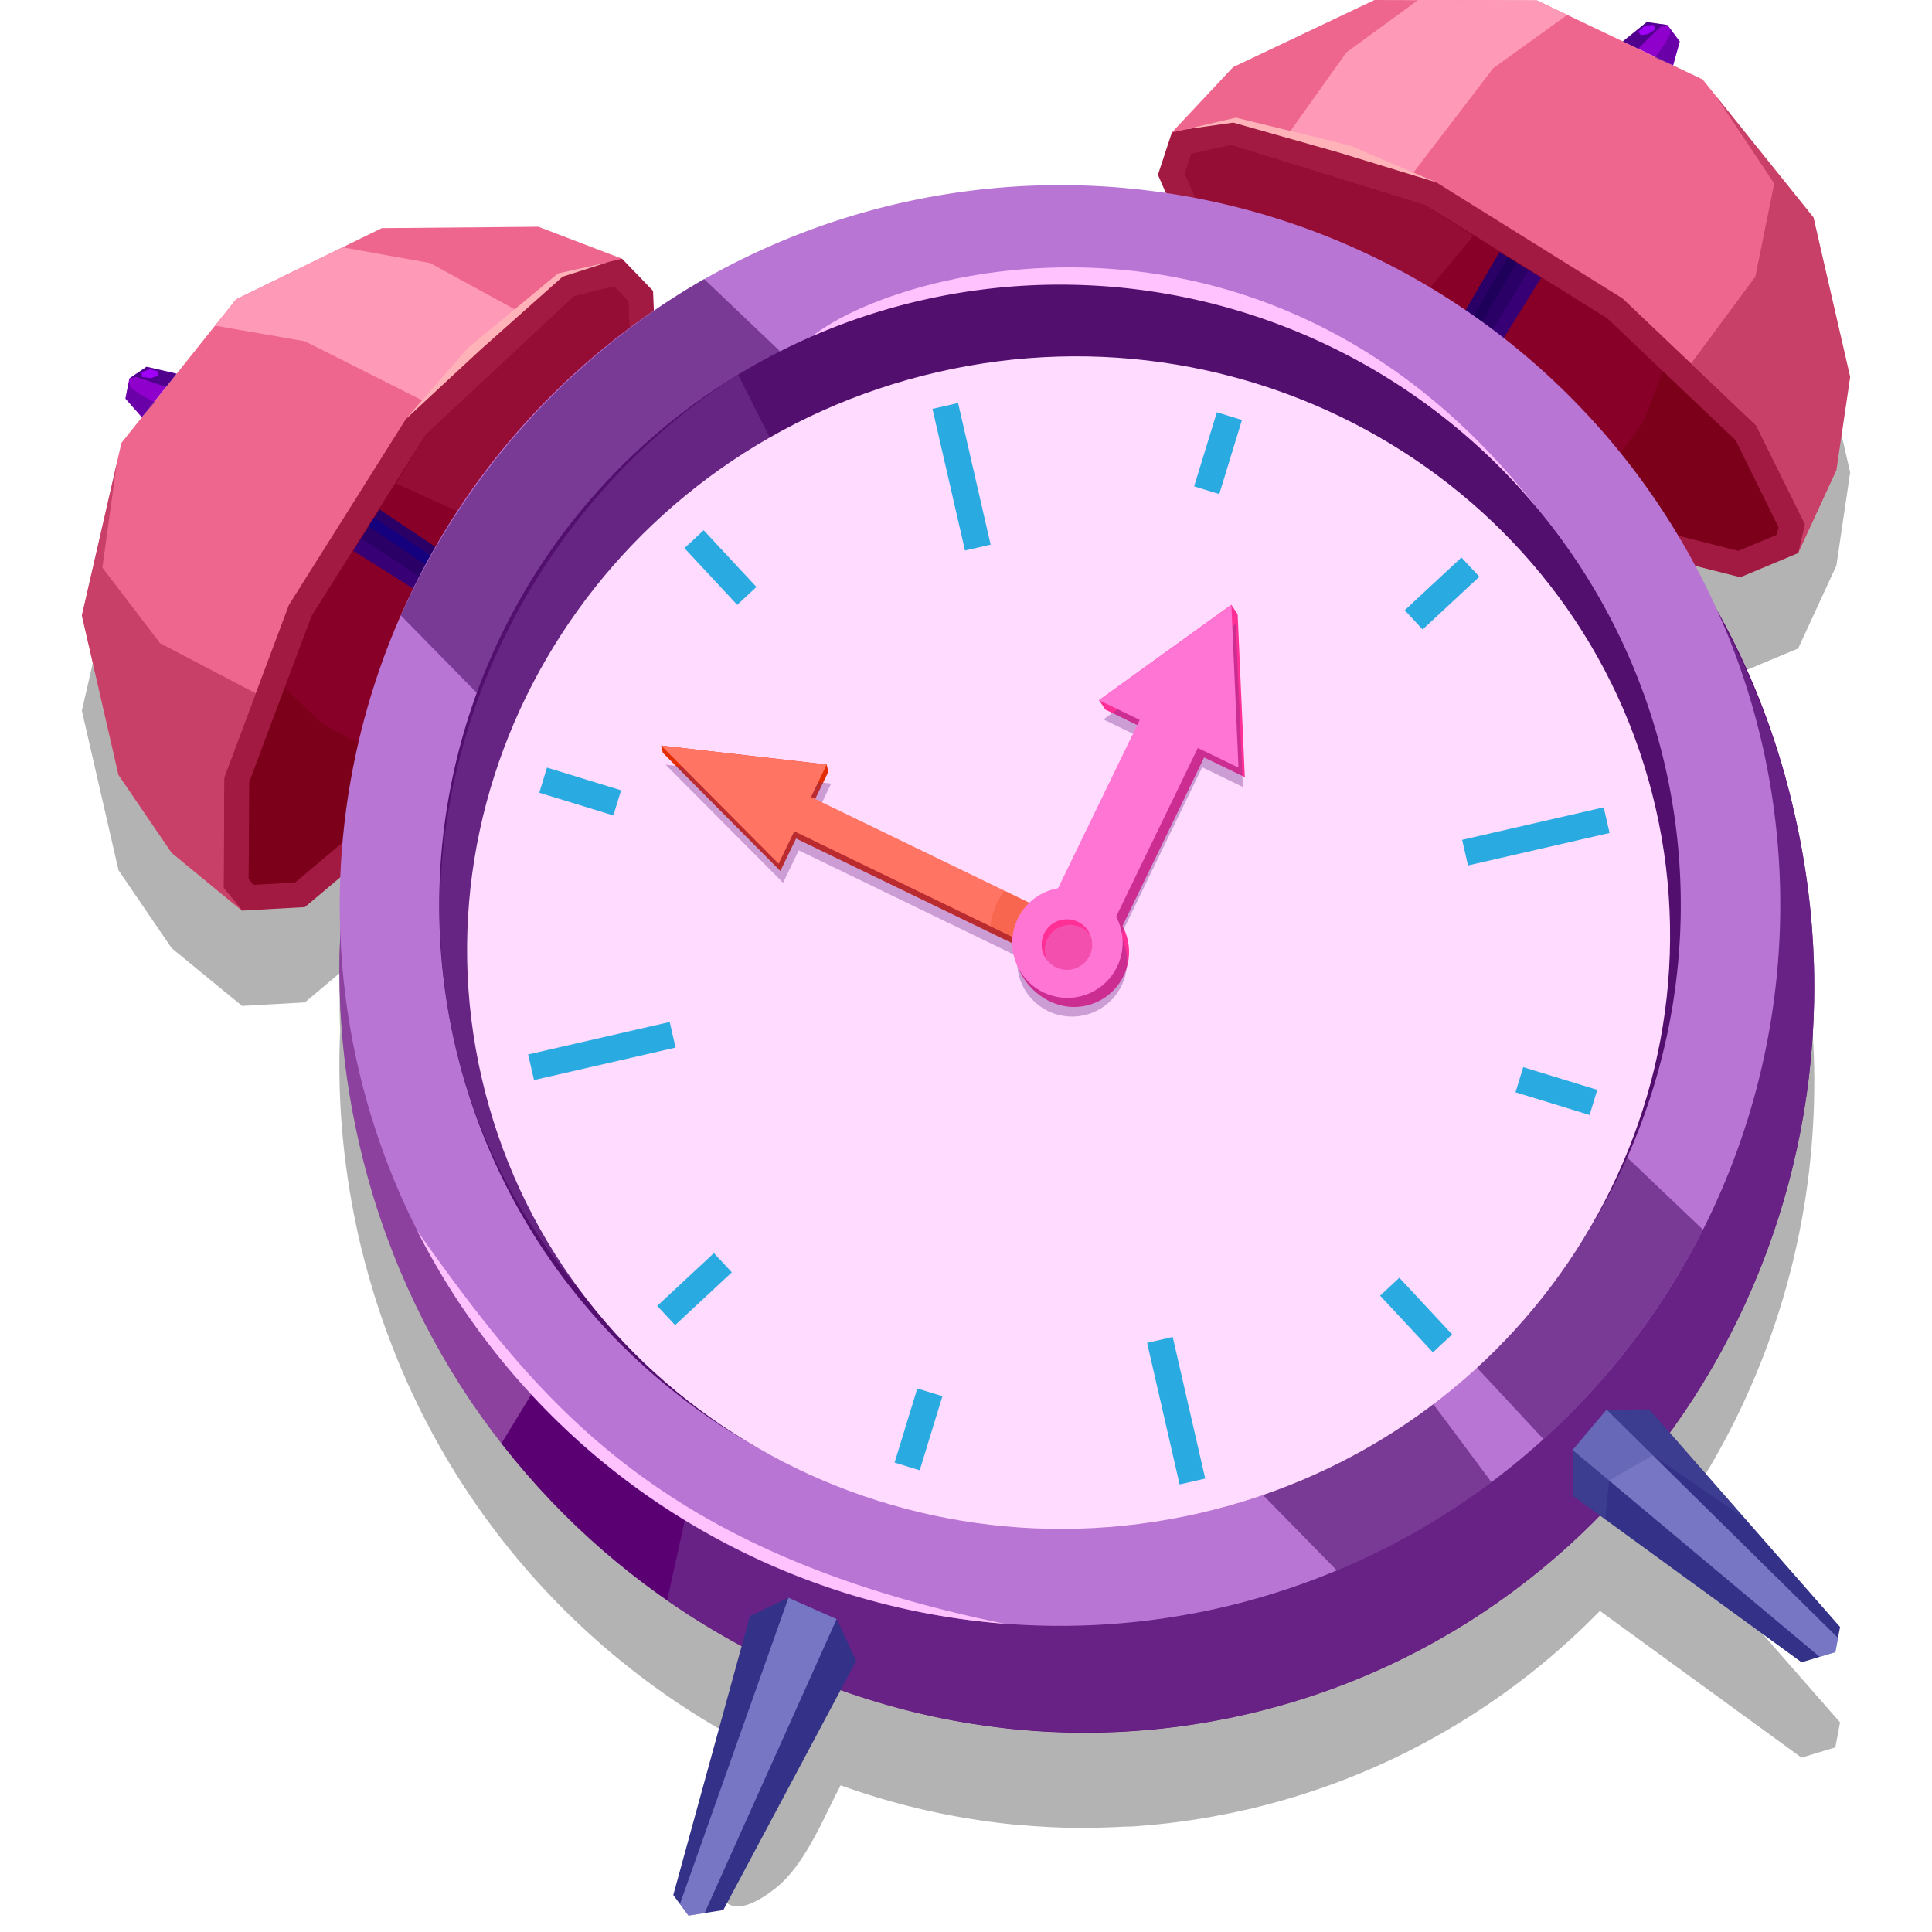 <svg id="time" xmlns="http://www.w3.org/2000/svg" xmlns:xlink="http://www.w3.org/1999/xlink" width="70" height="70" viewBox="0 0 70 70">
  <defs>
    <clipPath id="clip-path">
      <rect id="Rectangle_3894" data-name="Rectangle 3894" width="70" height="70" fill="none"/>
    </clipPath>
    <clipPath id="clip-path-3">
      <rect id="Rectangle_3843" data-name="Rectangle 3843" width="64.069" height="65.619" transform="translate(2.966 3.456)" fill="none"/>
    </clipPath>
    <clipPath id="clip-path-5">
      <rect id="Rectangle_3845" data-name="Rectangle 3845" width="5.764" height="16.589" transform="translate(61.271 3.448)" fill="none"/>
    </clipPath>
    <clipPath id="clip-path-6">
      <rect id="Rectangle_3846" data-name="Rectangle 3846" width="10.457" height="9.733" transform="translate(42.924 5.257)" fill="none"/>
    </clipPath>
    <clipPath id="clip-path-7">
      <rect id="Rectangle_3847" data-name="Rectangle 3847" width="10.683" height="6.508" transform="translate(53.754 13.451)" fill="none"/>
    </clipPath>
    <clipPath id="clip-path-9">
      <rect id="Rectangle_3849" data-name="Rectangle 3849" width="0.897" height="1.341" transform="translate(59.961 1.028)" fill="none"/>
    </clipPath>
    <clipPath id="clip-path-10">
      <rect id="Rectangle_3850" data-name="Rectangle 3850" width="1.615" height="0.966" transform="translate(58.796 0.8)" fill="none"/>
    </clipPath>
    <clipPath id="clip-path-12">
      <rect id="Rectangle_3852" data-name="Rectangle 3852" width="4.144" height="6.34" transform="translate(51.694 9.784)" fill="none"/>
    </clipPath>
    <clipPath id="clip-path-13">
      <rect id="Rectangle_3853" data-name="Rectangle 3853" width="4.005" height="6.402" transform="translate(50.952 9.315)" fill="none"/>
    </clipPath>
    <clipPath id="clip-path-15">
      <rect id="Rectangle_3855" data-name="Rectangle 3855" width="6.301" height="16.236" transform="translate(2.966 16.755)" fill="none"/>
    </clipPath>
    <clipPath id="clip-path-16">
      <rect id="Rectangle_3856" data-name="Rectangle 3856" width="8.522" height="11.817" transform="translate(14.347 10.378)" fill="none"/>
    </clipPath>
    <clipPath id="clip-path-17">
      <rect id="Rectangle_3857" data-name="Rectangle 3857" width="8.519" height="7.133" transform="translate(9.01 24.926)" fill="none"/>
    </clipPath>
    <clipPath id="clip-path-19">
      <rect id="Rectangle_3859" data-name="Rectangle 3859" width="1.06" height="1.257" transform="translate(4.546 13.86)" fill="none"/>
    </clipPath>
    <clipPath id="clip-path-20">
      <rect id="Rectangle_3860" data-name="Rectangle 3860" width="1.712" height="0.732" transform="translate(4.686 13.29)" fill="none"/>
    </clipPath>
    <clipPath id="clip-path-22">
      <rect id="Rectangle_3862" data-name="Rectangle 3862" width="6.282" height="4.257" transform="translate(12.797 19.505)" fill="none"/>
    </clipPath>
    <clipPath id="clip-path-23">
      <rect id="Rectangle_3863" data-name="Rectangle 3863" width="6.261" height="4.326" transform="translate(13.345 18.754)" fill="none"/>
    </clipPath>
    <clipPath id="clip-path-24">
      <path id="Path_7952" data-name="Path 7952" d="M32.89,8.791c-14.338,3.3-23.255,17.936-19.876,32.638S30.805,65.411,45.143,62.116,68.4,44.181,65.018,29.479A27.259,27.259,0,0,0,38.727,8.127a26.031,26.031,0,0,0-5.837.664" fill="none"/>
    </clipPath>
    <linearGradient id="linear-gradient" x1="-0.057" y1="0.981" x2="-0.042" y2="0.981" gradientUnits="objectBoundingBox">
      <stop offset="0" stop-color="#662185"/>
      <stop offset="1" stop-color="#5a0073"/>
    </linearGradient>
    <clipPath id="clip-path-26">
      <rect id="Rectangle_3866" data-name="Rectangle 3866" width="41.56" height="40.362" transform="translate(24.173 22.418)" fill="none"/>
    </clipPath>
    <clipPath id="clip-path-27">
      <rect id="Rectangle_3867" data-name="Rectangle 3867" width="7.355" height="20.323" transform="translate(12.304 31.972)" fill="none"/>
    </clipPath>
    <clipPath id="clip-path-28">
      <rect id="Rectangle_3868" data-name="Rectangle 3868" width="47.178" height="46.787" transform="translate(14.525 10.111)" fill="none"/>
    </clipPath>
    <clipPath id="clip-path-29">
      <rect id="Rectangle_3869" data-name="Rectangle 3869" width="16.906" height="39.472" transform="translate(15.939 13.574)" fill="none"/>
    </clipPath>
    <clipPath id="clip-path-30">
      <rect id="Rectangle_3870" data-name="Rectangle 3870" width="43.357" height="27.697" transform="translate(16.923 12.911)" fill="none"/>
    </clipPath>
    <clipPath id="clip-path-31">
      <rect id="Rectangle_3871" data-name="Rectangle 3871" width="9.616" height="8.953" transform="translate(56.978 51.077)" fill="none"/>
    </clipPath>
    <clipPath id="clip-path-32">
      <rect id="Rectangle_3872" data-name="Rectangle 3872" width="5.678" height="11.518" transform="translate(24.635 57.889)" fill="none"/>
    </clipPath>
    <clipPath id="clip-path-33">
      <rect id="Rectangle_3873" data-name="Rectangle 3873" width="6.227" height="3.984" transform="translate(56.978 51.065)" fill="none"/>
    </clipPath>
    <clipPath id="clip-path-34">
      <path id="Path_7968" data-name="Path 7968" d="M39.819,25.37l.23.34,1.473.715-2.957,6.1a2.276,2.276,0,0,0-1.7.95,2.274,2.274,0,0,0,1.177,2.807A1.991,1.991,0,0,0,40.67,33.55l2.958-6.106,1.474.714-.26-5.905-.23-.34Z" fill="none"/>
    </clipPath>
    <linearGradient id="linear-gradient-2" x1="-2.947" y1="2.976" x2="-2.862" y2="2.976" gradientUnits="objectBoundingBox">
      <stop offset="0" stop-color="#c40059"/>
      <stop offset="0.824" stop-color="#ff2f96"/>
      <stop offset="1" stop-color="#ff2f96"/>
    </linearGradient>
    <clipPath id="clip-path-35">
      <path id="Path_7969" data-name="Path 7969" d="M24.017,27.277l4.256,4.28.57-1.175,9.6,4.651.6-1.242-9.6-4.651.57-1.175-.06-.263-6-.688Z" fill="none"/>
    </clipPath>
    <linearGradient id="linear-gradient-3" x1="-1.409" y1="3.981" x2="-1.348" y2="3.981" gradientUnits="objectBoundingBox">
      <stop offset="0" stop-color="#ff4e25"/>
      <stop offset="0.176" stop-color="#ff4e25"/>
      <stop offset="1" stop-color="#e32c00"/>
    </linearGradient>
    <clipPath id="clip-path-37">
      <rect id="Rectangle_3889" data-name="Rectangle 3889" width="20.914" height="14.233" transform="translate(24.117 22.609)" fill="none"/>
    </clipPath>
    <clipPath id="clip-path-38">
      <rect id="Rectangle_3890" data-name="Rectangle 3890" width="1.948" height="2.061" transform="translate(35.889 32.278)" fill="none"/>
    </clipPath>
    <clipPath id="clip-path-39">
      <rect id="Rectangle_3891" data-name="Rectangle 3891" width="1.831" height="1.831" transform="translate(37.742 33.309)" fill="none"/>
    </clipPath>
    <clipPath id="clip-path-40">
      <path id="Path_7975" data-name="Path 7975" d="M38.452,33.333a.914.914,0,0,0-.687,1.1.9.9,0,0,0,.164.348.893.893,0,0,1-.051-.151.914.914,0,0,1,1.62-.757.908.908,0,0,0-1.046-.536" fill="none"/>
    </clipPath>
    <linearGradient id="linear-gradient-4" x1="-17.628" y1="19.976" x2="-17.158" y2="19.976" xlink:href="#linear-gradient-2"/>
  </defs>
  <g id="Group_10120" data-name="Group 10120" clip-path="url(#clip-path)">
    <g id="Group_10020" data-name="Group 10020">
      <g id="Group_10019" data-name="Group 10019" clip-path="url(#clip-path)">
        <g id="Group_10018" data-name="Group 10018" opacity="0.3">
          <g id="Group_10017" data-name="Group 10017">
            <g id="Group_10016" data-name="Group 10016" clip-path="url(#clip-path-3)">
              <path id="Path_7921" data-name="Path 7921" d="M63.205,58.453,60.5,55.368a27.478,27.478,0,0,0,5.114-13.576q.125-1.332.121-2.69c0-.453-.015-.905-.039-1.36s-.06-.911-.106-1.368-.106-.916-.176-1.373q-.158-1.032-.394-2.066c-.046-.2-.095-.4-.146-.6-.016-.064-.033-.128-.049-.192-.036-.138-.073-.276-.111-.413l-.1-.359c-.032-.108-.064-.217-.1-.325-.041-.134-.083-.268-.125-.4l-.021-.064a27.8,27.8,0,0,0-2.018-4.72q-.423-.975-.919-1.9l1.62.41,2.1-.877,1.384-3,.5-3.379-1.328-5.779L62.147,6.9l-.455-.567-1.074-.512.24-.863L60.5,4.484l-.09-.121-.746-.107-.869.7L56.782,4l-1.1-.525-5.877-.015L44.676,5.889,42.459,8.252l-.505,1.537.284.653a26.116,26.116,0,0,0-16.726,3.125,17.45,17.45,0,0,0-1.822,1.1l-.028-.676L22.537,12.83,19.51,11.671l-5.676.051L8.553,14.3,6.4,17l-1.088-.251-.624.422-.141.733.594.672L4.4,19.5,2.966,25.751,4.294,31.53l1.924,2.822,2.555,2.095,2.273-.128,1.279-1.075q-.042,1.05,0,2.112a27.771,27.771,0,0,0,.243,5.119c.009.059.017.116.025.175.019.127.038.252.058.377l.048.291c.018.1.036.207.055.311.023.128.048.256.073.385.016.079.031.158.047.238.044.21.089.422.137.633.056.243.116.486.178.726.02.077.041.152.061.228.044.164.089.33.136.494.024.086.05.17.076.257.045.153.091.306.139.459.027.085.055.17.083.256.05.153.1.305.152.455.028.081.056.162.085.242.056.158.113.314.172.47.026.072.053.143.081.214.065.17.132.338.2.507.022.054.044.111.067.165q.123.3.252.589c.011.024.021.049.032.073A27.518,27.518,0,0,0,26.868,63.091c-.274-.146-2.654,8.336,1.206,5.343,1.1-.852,1.751-2.559,2.385-3.748A26.231,26.231,0,0,0,36.1,66.035H36.1c.217.028.434.052.653.074l.056,0c.2.019.4.036.606.051l.1.007c.188.013.377.024.566.033l.135.006c.177.008.355.013.533.017l.165,0c.168,0,.337,0,.506,0h.189c.161,0,.323-.007.484-.012l.21-.007c.155-.006.31-.014.465-.023L41,66.179c.15-.01.3-.022.45-.034l.242-.02c.147-.014.293-.03.44-.046.084-.009.168-.016.252-.027.145-.018.289-.038.434-.057l.257-.035c.147-.022.293-.046.44-.07.083-.014.167-.026.25-.041.158-.027.317-.058.475-.089l.214-.04c.23-.046.46-.1.689-.148s.447-.106.668-.163q.665-.171,1.312-.374a26.067,26.067,0,0,0,3.065-1.18q.774-.355,1.518-.76a26.216,26.216,0,0,0,6.262-4.729l.191.139,7.115,5.178.657-.2.568-.172.169-.908-3.463-3.952"/>
            </g>
          </g>
        </g>
      </g>
    </g>
    <path id="Path_7922" data-name="Path 7922" d="M49.8,0,44.676,2.433,42.458,4.8,65.151,20.037l1.383-3,.5-3.378L65.706,7.879l-4.015-5L55.682.015Z" fill="#ee668d"/>
    <path id="Path_7923" data-name="Path 7923" d="M43.136,9.05,41.954,6.333,42.459,4.8l2.187-.477L52.028,6.6l6.762,4.215,4.839,4.6L65.4,19l-.245,1.037-2.1.878-6.205-1.571L50.283,15.73Z" fill="#a21a41"/>
    <path id="Path_7924" data-name="Path 7924" d="M57.181,18.492l-6.361-3.5L43.893,8.516l-.969-2.228.236-.715,1.446-.316,7.041,2.174,6.584,4.1,4.655,4.426,1.551,3.148-.063.269-1.394.583Z" fill="#880027"/>
    <path id="Path_7925" data-name="Path 7925" d="M48.781,1.9,46.625,4.929l4.558,1.36L54.1,2.472,56.782.54l-1.1-.525L51.383,0Z" fill="#ff99b8"/>
    <g id="Group_10031" data-name="Group 10031">
      <g id="Group_10030" data-name="Group 10030" clip-path="url(#clip-path)">
        <g id="Group_10023" data-name="Group 10023" opacity="0.5">
          <g id="Group_10022" data-name="Group 10022">
            <g id="Group_10021" data-name="Group 10021" clip-path="url(#clip-path-5)">
              <path id="Path_7926" data-name="Path 7926" d="M61.271,13.171,63.6,10.023l.683-3.376-2.135-3.2,3.559,4.431,1.328,5.779-.5,3.379-1.384,3L65.395,19l-1.766-3.586Z" fill="#a21a41"/>
            </g>
          </g>
        </g>
        <g id="Group_10026" data-name="Group 10026" opacity="0.5">
          <g id="Group_10025" data-name="Group 10025">
            <g id="Group_10024" data-name="Group 10024" clip-path="url(#clip-path-6)">
              <path id="Path_7927" data-name="Path 7927" d="M50.819,14.99l.733-4.247L53.38,8.548,51.646,7.431,44.605,5.257l-1.446.316-.235.715.968,2.228Z" fill="#a21a41"/>
            </g>
          </g>
        </g>
        <g id="Group_10029" data-name="Group 10029" opacity="0.5">
          <g id="Group_10028" data-name="Group 10028">
            <g id="Group_10027" data-name="Group 10027" clip-path="url(#clip-path-7)">
              <path id="Path_7928" data-name="Path 7928" d="M57.181,18.492,53.754,16.6l4.629.255,1.169-1.587.695-1.822,2.639,2.509,1.551,3.148-.063.269-1.394.583Z" fill="#6f000e"/>
            </g>
          </g>
        </g>
      </g>
    </g>
    <path id="Path_7929" data-name="Path 7929" d="M42.972,4.684l1.808-.421L48.9,5.27,52.027,6.6,48.544,5.536,44.683,4.442Z" fill="#ffb3b8"/>
    <path id="Path_7930" data-name="Path 7930" d="M58.8,1.5l1.822.868.24-.863-.446-.6L59.665.8Z" fill="#9000cd"/>
    <g id="Group_10039" data-name="Group 10039">
      <g id="Group_10038" data-name="Group 10038" clip-path="url(#clip-path)">
        <g id="Group_10034" data-name="Group 10034" opacity="0.5">
          <g id="Group_10033" data-name="Group 10033">
            <g id="Group_10032" data-name="Group 10032" clip-path="url(#clip-path-9)">
              <path id="Path_7931" data-name="Path 7931" d="M59.961,2.085l.328-.449.221-.394L60.5,1.028l.356.477-.24.864Z" fill="#440081"/>
            </g>
          </g>
        </g>
        <g id="Group_10037" data-name="Group 10037" opacity="0.5">
          <g id="Group_10036" data-name="Group 10036">
            <g id="Group_10035" data-name="Group 10035" clip-path="url(#clip-path-10)">
              <path id="Path_7932" data-name="Path 7932" d="M59.352,1.766l.487-.484.33-.317.242-.058L59.665.8l-.869.7Z" fill="#11004e"/>
            </g>
          </g>
        </g>
      </g>
    </g>
    <path id="Path_7933" data-name="Path 7933" d="M59.6.931l-.244.217.1.125.254-.037.263-.173L59.92.9Z" fill="#a100f8"/>
    <path id="Path_7934" data-name="Path 7934" d="M54.33,9.132l-3.636,6.214,1.377.778,3.767-6.063Z" fill="#2a0067"/>
    <g id="Group_10047" data-name="Group 10047">
      <g id="Group_10046" data-name="Group 10046" clip-path="url(#clip-path)">
        <g id="Group_10042" data-name="Group 10042" opacity="0.5">
          <g id="Group_10041" data-name="Group 10041">
            <g id="Group_10040" data-name="Group 10040" clip-path="url(#clip-path-12)">
              <path id="Path_7935" data-name="Path 7935" d="M51.694,15.911l3.694-6.128.45.278-3.767,6.063Z" fill="#440081"/>
            </g>
          </g>
        </g>
        <g id="Group_10045" data-name="Group 10045" opacity="0.5">
          <g id="Group_10044" data-name="Group 10044">
            <g id="Group_10043" data-name="Group 10043" clip-path="url(#clip-path-13)">
              <path id="Path_7936" data-name="Path 7936" d="M51.35,15.716,54.956,9.5l-.322-.183-3.682,6.273Z" fill="#11004e"/>
            </g>
          </g>
        </g>
      </g>
    </g>
    <path id="Path_7937" data-name="Path 7937" d="M22.536,9.374,19.509,8.216l-5.675.05-5.282,2.58L4.4,16.047,2.965,22.3l1.328,5.779L6.218,30.9l2.555,2.1Z" fill="#ee668d"/>
    <path id="Path_7938" data-name="Path 7938" d="M23.784,13.5l-.123-2.961L22.536,9.373,20.36,9.9l-5.647,5.273-4.244,6.743L8.124,28.167l-.024,4,.673.826,2.273-.127,4.9-4.122,4.327-6.115Z" fill="#a21a41"/>
    <path id="Path_7939" data-name="Path 7939" d="M15.269,28.122l4.194-5.928,3.406-8.848-.1-2.427-.524-.541-1.439.348-5.386,5.029L11.287,22.32,9.031,28.334l-.021,3.51.174.214,1.508-.084Z" fill="#880027"/>
    <path id="Path_7940" data-name="Path 7940" d="M15.338,14.526l-4.291-2.161L7.792,11.8l.76-.951,3.863-1.887,3.168.569,3.264,1.785Z" fill="#ff99b8"/>
    <g id="Group_10058" data-name="Group 10058">
      <g id="Group_10057" data-name="Group 10057" clip-path="url(#clip-path)">
        <g id="Group_10050" data-name="Group 10050" opacity="0.5">
          <g id="Group_10049" data-name="Group 10049">
            <g id="Group_10048" data-name="Group 10048" clip-path="url(#clip-path-15)">
              <path id="Path_7941" data-name="Path 7941" d="M9.267,25.121,5.8,23.305,3.71,20.566l.525-3.811L2.966,22.3l1.328,5.779L6.218,30.9l2.555,2.1L8.1,32.165l.023-4Z" fill="#a21a41"/>
            </g>
          </g>
        </g>
        <g id="Group_10053" data-name="Group 10053" opacity="0.5">
          <g id="Group_10052" data-name="Group 10052">
            <g id="Group_10051" data-name="Group 10051" clip-path="url(#clip-path-16)">
              <path id="Path_7942" data-name="Path 7942" d="M19.464,22.195l-2.514-3.5-2.6-1.177,1.072-1.762,5.386-5.029,1.439-.348.524.541.1,2.428Z" fill="#a21a41"/>
            </g>
          </g>
        </g>
        <g id="Group_10056" data-name="Group 10056" opacity="0.5">
          <g id="Group_10055" data-name="Group 10055">
            <g id="Group_10054" data-name="Group 10054" clip-path="url(#clip-path-17)">
              <path id="Path_7943" data-name="Path 7943" d="M15.269,28.122l2.26-3.194-4.054,2.25-1.745-.917-1.42-1.335L9.031,28.334l-.021,3.51.174.214,1.508-.084Z" fill="#6f000e"/>
            </g>
          </g>
        </g>
      </g>
    </g>
    <path id="Path_7944" data-name="Path 7944" d="M22.025,9.5l-1.81.41-3.265,2.7-2.236,2.561,2.67-2.476,3-2.67Z" fill="#ffb3b8"/>
    <path id="Path_7945" data-name="Path 7945" d="M6.4,13.541,5.311,13.29l-.624.422-.141.733.593.672Z" fill="#9000cd"/>
    <g id="Group_10066" data-name="Group 10066">
      <g id="Group_10065" data-name="Group 10065" clip-path="url(#clip-path)">
        <g id="Group_10061" data-name="Group 10061" opacity="0.5">
          <g id="Group_10060" data-name="Group 10060">
            <g id="Group_10059" data-name="Group 10059" clip-path="url(#clip-path-19)">
              <path id="Path_7946" data-name="Path 7946" d="M5.606,14.575l-.491-.261-.371-.258-.086-.2-.112.585.593.672Z" fill="#440081"/>
            </g>
          </g>
        </g>
        <g id="Group_10064" data-name="Group 10064" opacity="0.5">
          <g id="Group_10063" data-name="Group 10063">
            <g id="Group_10062" data-name="Group 10062" clip-path="url(#clip-path-20)">
              <path id="Path_7947" data-name="Path 7947" d="M6.014,14.022,5.365,13.8l-.436-.141-.243.054.624-.422,1.089.251Z" fill="#11004e"/>
            </g>
          </g>
        </g>
      </g>
    </g>
    <path id="Path_7948" data-name="Path 7948" d="M5.126,13.492l.025.168.312.041.245-.078.036-.156-.314-.089Z" fill="#a100f8"/>
    <path id="Path_7949" data-name="Path 7949" d="M13.748,18.457l5.984,4-.9,1.3L12.8,19.951Z" fill="#2a0067"/>
    <g id="Group_10074" data-name="Group 10074">
      <g id="Group_10073" data-name="Group 10073" clip-path="url(#clip-path)">
        <g id="Group_10069" data-name="Group 10069" opacity="0.5">
          <g id="Group_10068" data-name="Group 10068">
            <g id="Group_10067" data-name="Group 10067" clip-path="url(#clip-path-22)">
              <path id="Path_7950" data-name="Path 7950" d="M19.079,23.406l-6-3.9-.284.447,6.036,3.81Z" fill="#440081"/>
            </g>
          </g>
        </g>
        <g id="Group_10072" data-name="Group 10072" opacity="0.5">
          <g id="Group_10071" data-name="Group 10071">
            <g id="Group_10070" data-name="Group 10070" clip-path="url(#clip-path-23)">
              <path id="Path_7951" data-name="Path 7951" d="M19.3,23.08l-5.959-4.021.21-.305,6.051,4.036Z" fill="#000095"/>
            </g>
          </g>
        </g>
      </g>
    </g>
    <g id="Group_10076" data-name="Group 10076">
      <g id="Group_10075" data-name="Group 10075" clip-path="url(#clip-path-24)">
        <rect id="Rectangle_3865" data-name="Rectangle 3865" width="70.097" height="68.989" transform="matrix(0.975, -0.224, 0.224, 0.975, -2.868, 10.999)" fill="url(#linear-gradient)"/>
      </g>
    </g>
    <g id="Group_10102" data-name="Group 10102">
      <g id="Group_10101" data-name="Group 10101" clip-path="url(#clip-path)">
        <g id="Group_10079" data-name="Group 10079" opacity="0.8" style="mix-blend-mode: multiply;isolation: isolate">
          <g id="Group_10078" data-name="Group 10078">
            <g id="Group_10077" data-name="Group 10077" clip-path="url(#clip-path-26)">
              <path id="Path_7953" data-name="Path 7953" d="M62.347,22.418,24.814,55.074l-.641,2.908a26.311,26.311,0,0,0,20.97,4.135c14.338-3.3,23.254-17.936,19.875-32.638a27.922,27.922,0,0,0-2.671-7.061" fill="#6c2988"/>
            </g>
          </g>
        </g>
        <g id="Group_10082" data-name="Group 10082" opacity="0.3" style="mix-blend-mode: screen;isolation: isolate">
          <g id="Group_10081" data-name="Group 10081">
            <g id="Group_10080" data-name="Group 10080" clip-path="url(#clip-path-27)">
              <path id="Path_7954" data-name="Path 7954" d="M18.167,52.3l1.492-2.445L13.495,31.973l-1.047.386A27.927,27.927,0,0,0,18.167,52.3" fill="#ffdbff"/>
            </g>
          </g>
        </g>
        <path id="Path_7955" data-name="Path 7955" d="M44.253,58.245A26.1,26.1,0,1,1,63.846,26.961,26.131,26.131,0,0,1,44.253,58.245" fill="#b875d4"/>
        <path id="Path_7956" data-name="Path 7956" d="M29.439,12.177C32.658,9.629,46.126,6.136,55.7,18.426c-6.184-5.166-14.251-9.351-26.261-6.249" fill="#ffc2ff"/>
        <g id="Group_10085" data-name="Group 10085" opacity="0.5" style="mix-blend-mode: screen;isolation: isolate">
          <g id="Group_10084" data-name="Group 10084">
            <g id="Group_10083" data-name="Group 10083" clip-path="url(#clip-path-28)">
              <path id="Path_7957" data-name="Path 7957" d="M61.7,44.551,25.512,10.111A26.716,26.716,0,0,0,14.525,22.3L48.438,56.9a25.908,25.908,0,0,0,5.6-3.2L40.653,35.744l15.27,16.4a26.276,26.276,0,0,0,5.78-7.593" fill="#390055"/>
            </g>
          </g>
        </g>
        <path id="Path_7958" data-name="Path 7958" d="M43.446,54.732A22.495,22.495,0,1,1,60.332,27.771,22.52,22.52,0,0,1,43.446,54.732" fill="#520f6e"/>
        <g id="Group_10088" data-name="Group 10088" opacity="0.8" style="mix-blend-mode: multiply;isolation: isolate">
          <g id="Group_10087" data-name="Group 10087">
            <g id="Group_10086" data-name="Group 10086" clip-path="url(#clip-path-29)">
              <path id="Path_7959" data-name="Path 7959" d="M16.485,37.846c1.6,6.985,6.766,12.355,12.793,15.2l3.567-4.677L27.952,15.975l-1.211-2.4C18.91,18.54,14.293,28.307,16.485,37.846" fill="#6c2988"/>
            </g>
          </g>
        </g>
        <g id="Group_10091" data-name="Group 10091" opacity="0.35" style="mix-blend-mode: multiply;isolation: isolate">
          <g id="Group_10090" data-name="Group 10090">
            <g id="Group_10089" data-name="Group 10089" clip-path="url(#clip-path-30)">
              <path id="Path_7960" data-name="Path 7960" d="M34.695,16.65c11.178-2.569,22.3,3.748,25.585,14.215-.079-.533-.173-1.066-.295-1.6-2.619-11.4-14.29-18.477-26.018-15.783S14.83,27.643,17.449,39.04c.123.533.271,1.054.433,1.568C16.268,29.756,23.517,19.219,34.695,16.65" fill="#6c2988"/>
            </g>
          </g>
        </g>
        <path id="Path_7961" data-name="Path 7961" d="M57,54.205l8.274,6.023,1.225-.37.17-.909-6.911-7.884-1.547.012-1.233,1.46Z" fill="#333288"/>
        <g id="Group_10094" data-name="Group 10094" opacity="0.5" style="mix-blend-mode: screen;isolation: isolate">
          <g id="Group_10093" data-name="Group 10093">
            <g id="Group_10092" data-name="Group 10092" clip-path="url(#clip-path-31)">
              <path id="Path_7962" data-name="Path 7962" d="M56.978,52.536,65.93,60.03l.568-.171.1-.51L58.21,51.076Z" fill="#bcb9ff"/>
            </g>
          </g>
        </g>
        <path id="Path_7963" data-name="Path 7963" d="M31.022,60.174l-4.815,9.031-1.263.2-.55-.744L27.17,58.553l1.4-.665,1.746.775Z" fill="#333288"/>
        <g id="Group_10097" data-name="Group 10097" opacity="0.5" style="mix-blend-mode: screen;isolation: isolate">
          <g id="Group_10096" data-name="Group 10096">
            <g id="Group_10095" data-name="Group 10095" clip-path="url(#clip-path-32)">
              <path id="Path_7964" data-name="Path 7964" d="M30.313,58.663l-4.784,10.65-.586.093-.308-.417,3.932-11.1Z" fill="#bcb9ff"/>
            </g>
          </g>
        </g>
        <g id="Group_10100" data-name="Group 10100" opacity="0.35">
          <g id="Group_10099" data-name="Group 10099">
            <g id="Group_10098" data-name="Group 10098" clip-path="url(#clip-path-33)">
              <path id="Path_7965" data-name="Path 7965" d="M58.159,55.049,58.3,53.64l1.588-.912L63.2,55l-3.448-3.933-1.547.012-1.232,1.459L57,54.205Z" fill="#4d4da1"/>
            </g>
          </g>
        </g>
        <path id="Path_7966" data-name="Path 7966" d="M43.467,54.823c-11.727,2.695-23.4-4.385-26.018-15.783s4.792-22.862,16.519-25.557,23.4,4.386,26.017,15.783S55.194,52.128,43.467,54.823" fill="#ffdbff"/>
        <rect id="Rectangle_3874" data-name="Rectangle 3874" width="0.952" height="5.262" transform="translate(41.562 48.655) rotate(-12.927)" fill="#29abe2"/>
        <rect id="Rectangle_3875" data-name="Rectangle 3875" width="5.262" height="0.952" transform="translate(52.976 30.429) rotate(-12.927)" fill="#29abe2"/>
        <rect id="Rectangle_3876" data-name="Rectangle 3876" width="0.952" height="5.262" transform="matrix(0.975, -0.224, 0.224, 0.975, 33.785, 14.815)" fill="#29abe2"/>
        <rect id="Rectangle_3877" data-name="Rectangle 3877" width="0.952" height="2.807" transform="matrix(0.732, -0.681, 0.681, 0.732, 24.799, 19.86)" fill="#29abe2"/>
        <rect id="Rectangle_3878" data-name="Rectangle 3878" width="0.952" height="2.807" transform="translate(19.54 28.722) rotate(-72.955)" fill="#29abe2"/>
        <rect id="Rectangle_3879" data-name="Rectangle 3879" width="2.807" height="0.952" transform="translate(23.812 47.315) rotate(-42.958)" fill="#29abe2"/>
        <rect id="Rectangle_3880" data-name="Rectangle 3880" width="2.807" height="0.952" transform="matrix(0.293, -0.956, 0.956, 0.293, 32.413, 52.992)" fill="#29abe2"/>
        <rect id="Rectangle_3881" data-name="Rectangle 3881" width="0.952" height="2.807" transform="translate(50.004 46.944) rotate(-42.958)" fill="#29abe2"/>
        <rect id="Rectangle_3882" data-name="Rectangle 3882" width="0.952" height="2.807" transform="translate(54.91 39.575) rotate(-72.955)" fill="#29abe2"/>
        <rect id="Rectangle_3883" data-name="Rectangle 3883" width="2.807" height="0.952" transform="matrix(0.732, -0.681, 0.681, 0.732, 50.896, 22.11)" fill="#29abe2"/>
        <rect id="Rectangle_3884" data-name="Rectangle 3884" width="2.807" height="0.952" transform="matrix(0.293, -0.956, 0.956, 0.293, 43.266, 17.622)" fill="#29abe2"/>
        <rect id="Rectangle_3885" data-name="Rectangle 3885" width="5.262" height="0.952" transform="translate(19.136 38.205) rotate(-12.927)" fill="#29abe2"/>
        <path id="Path_7967" data-name="Path 7967" d="M36.4,58.832c-12.555-2.583-16.836-7.966-21.284-14.24A26.2,26.2,0,0,0,36.4,58.832" fill="#ffc2ff"/>
      </g>
    </g>
    <g id="Group_10104" data-name="Group 10104">
      <g id="Group_10103" data-name="Group 10103" clip-path="url(#clip-path-34)">
        <rect id="Rectangle_3887" data-name="Rectangle 3887" width="11.82" height="16.428" transform="matrix(0.975, -0.224, 0.224, 0.975, 33.145, 22.658)" fill="url(#linear-gradient-2)"/>
      </g>
    </g>
    <g id="Group_10106" data-name="Group 10106">
      <g id="Group_10105" data-name="Group 10105" clip-path="url(#clip-path-35)">
        <rect id="Rectangle_3888" data-name="Rectangle 3888" width="16.502" height="11.194" transform="translate(22.207 27.416) rotate(-12.941)" fill="url(#linear-gradient-3)"/>
      </g>
    </g>
    <g id="Group_10117" data-name="Group 10117">
      <g id="Group_10116" data-name="Group 10116" clip-path="url(#clip-path)">
        <g id="Group_10109" data-name="Group 10109" opacity="0.35" style="mix-blend-mode: multiply;isolation: isolate">
          <g id="Group_10108" data-name="Group 10108">
            <g id="Group_10107" data-name="Group 10107" clip-path="url(#clip-path-37)">
              <path id="Path_7970" data-name="Path 7970" d="M39.979,26.066l1.473.714-2.958,6.1a2.017,2.017,0,0,0-1.033.523l-7.916-3.835.569-1.176-6-.687,4.258,4.28.568-1.175,7.921,3.838A1.992,1.992,0,1,0,40.6,33.9l2.958-6.1,1.473.714-.258-5.905Z" fill="#6c2988"/>
            </g>
          </g>
        </g>
        <path id="Path_7971" data-name="Path 7971" d="M38.985,33.528l-9.6-4.651.569-1.176-6-.687,4.256,4.28.569-1.175,9.6,4.651Z" fill="#ff7463"/>
        <g id="Group_10112" data-name="Group 10112" opacity="0.3">
          <g id="Group_10111" data-name="Group 10111">
            <g id="Group_10110" data-name="Group 10110" clip-path="url(#clip-path-38)">
              <path id="Path_7972" data-name="Path 7972" d="M37.836,32.972,36.4,32.278a2.517,2.517,0,0,0-.514,1.285l1.6.776Z" fill="#e64520"/>
            </g>
          </g>
        </g>
        <path id="Path_7973" data-name="Path 7973" d="M40.44,33.209,43.4,27.1l1.473.713-.258-5.9L39.819,25.37l1.474.714-2.958,6.1a2,2,0,1,0,2.1,1.02" fill="#ff75d4"/>
        <g id="Group_10115" data-name="Group 10115" opacity="0.5" style="mix-blend-mode: multiply;isolation: isolate">
          <g id="Group_10114" data-name="Group 10114">
            <g id="Group_10113" data-name="Group 10113" clip-path="url(#clip-path-39)">
              <path id="Path_7974" data-name="Path 7974" d="M39.549,34.02a.915.915,0,1,1-1.1-.687.915.915,0,0,1,1.1.687" fill="#e62988"/>
            </g>
          </g>
        </g>
      </g>
    </g>
    <g id="Group_10119" data-name="Group 10119">
      <g id="Group_10118" data-name="Group 10118" clip-path="url(#clip-path-40)">
        <rect id="Rectangle_3893" data-name="Rectangle 3893" width="2.128" height="1.844" transform="translate(37.332 33.383) rotate(-12.941)" fill="url(#linear-gradient-4)"/>
      </g>
    </g>
  </g>
</svg>
